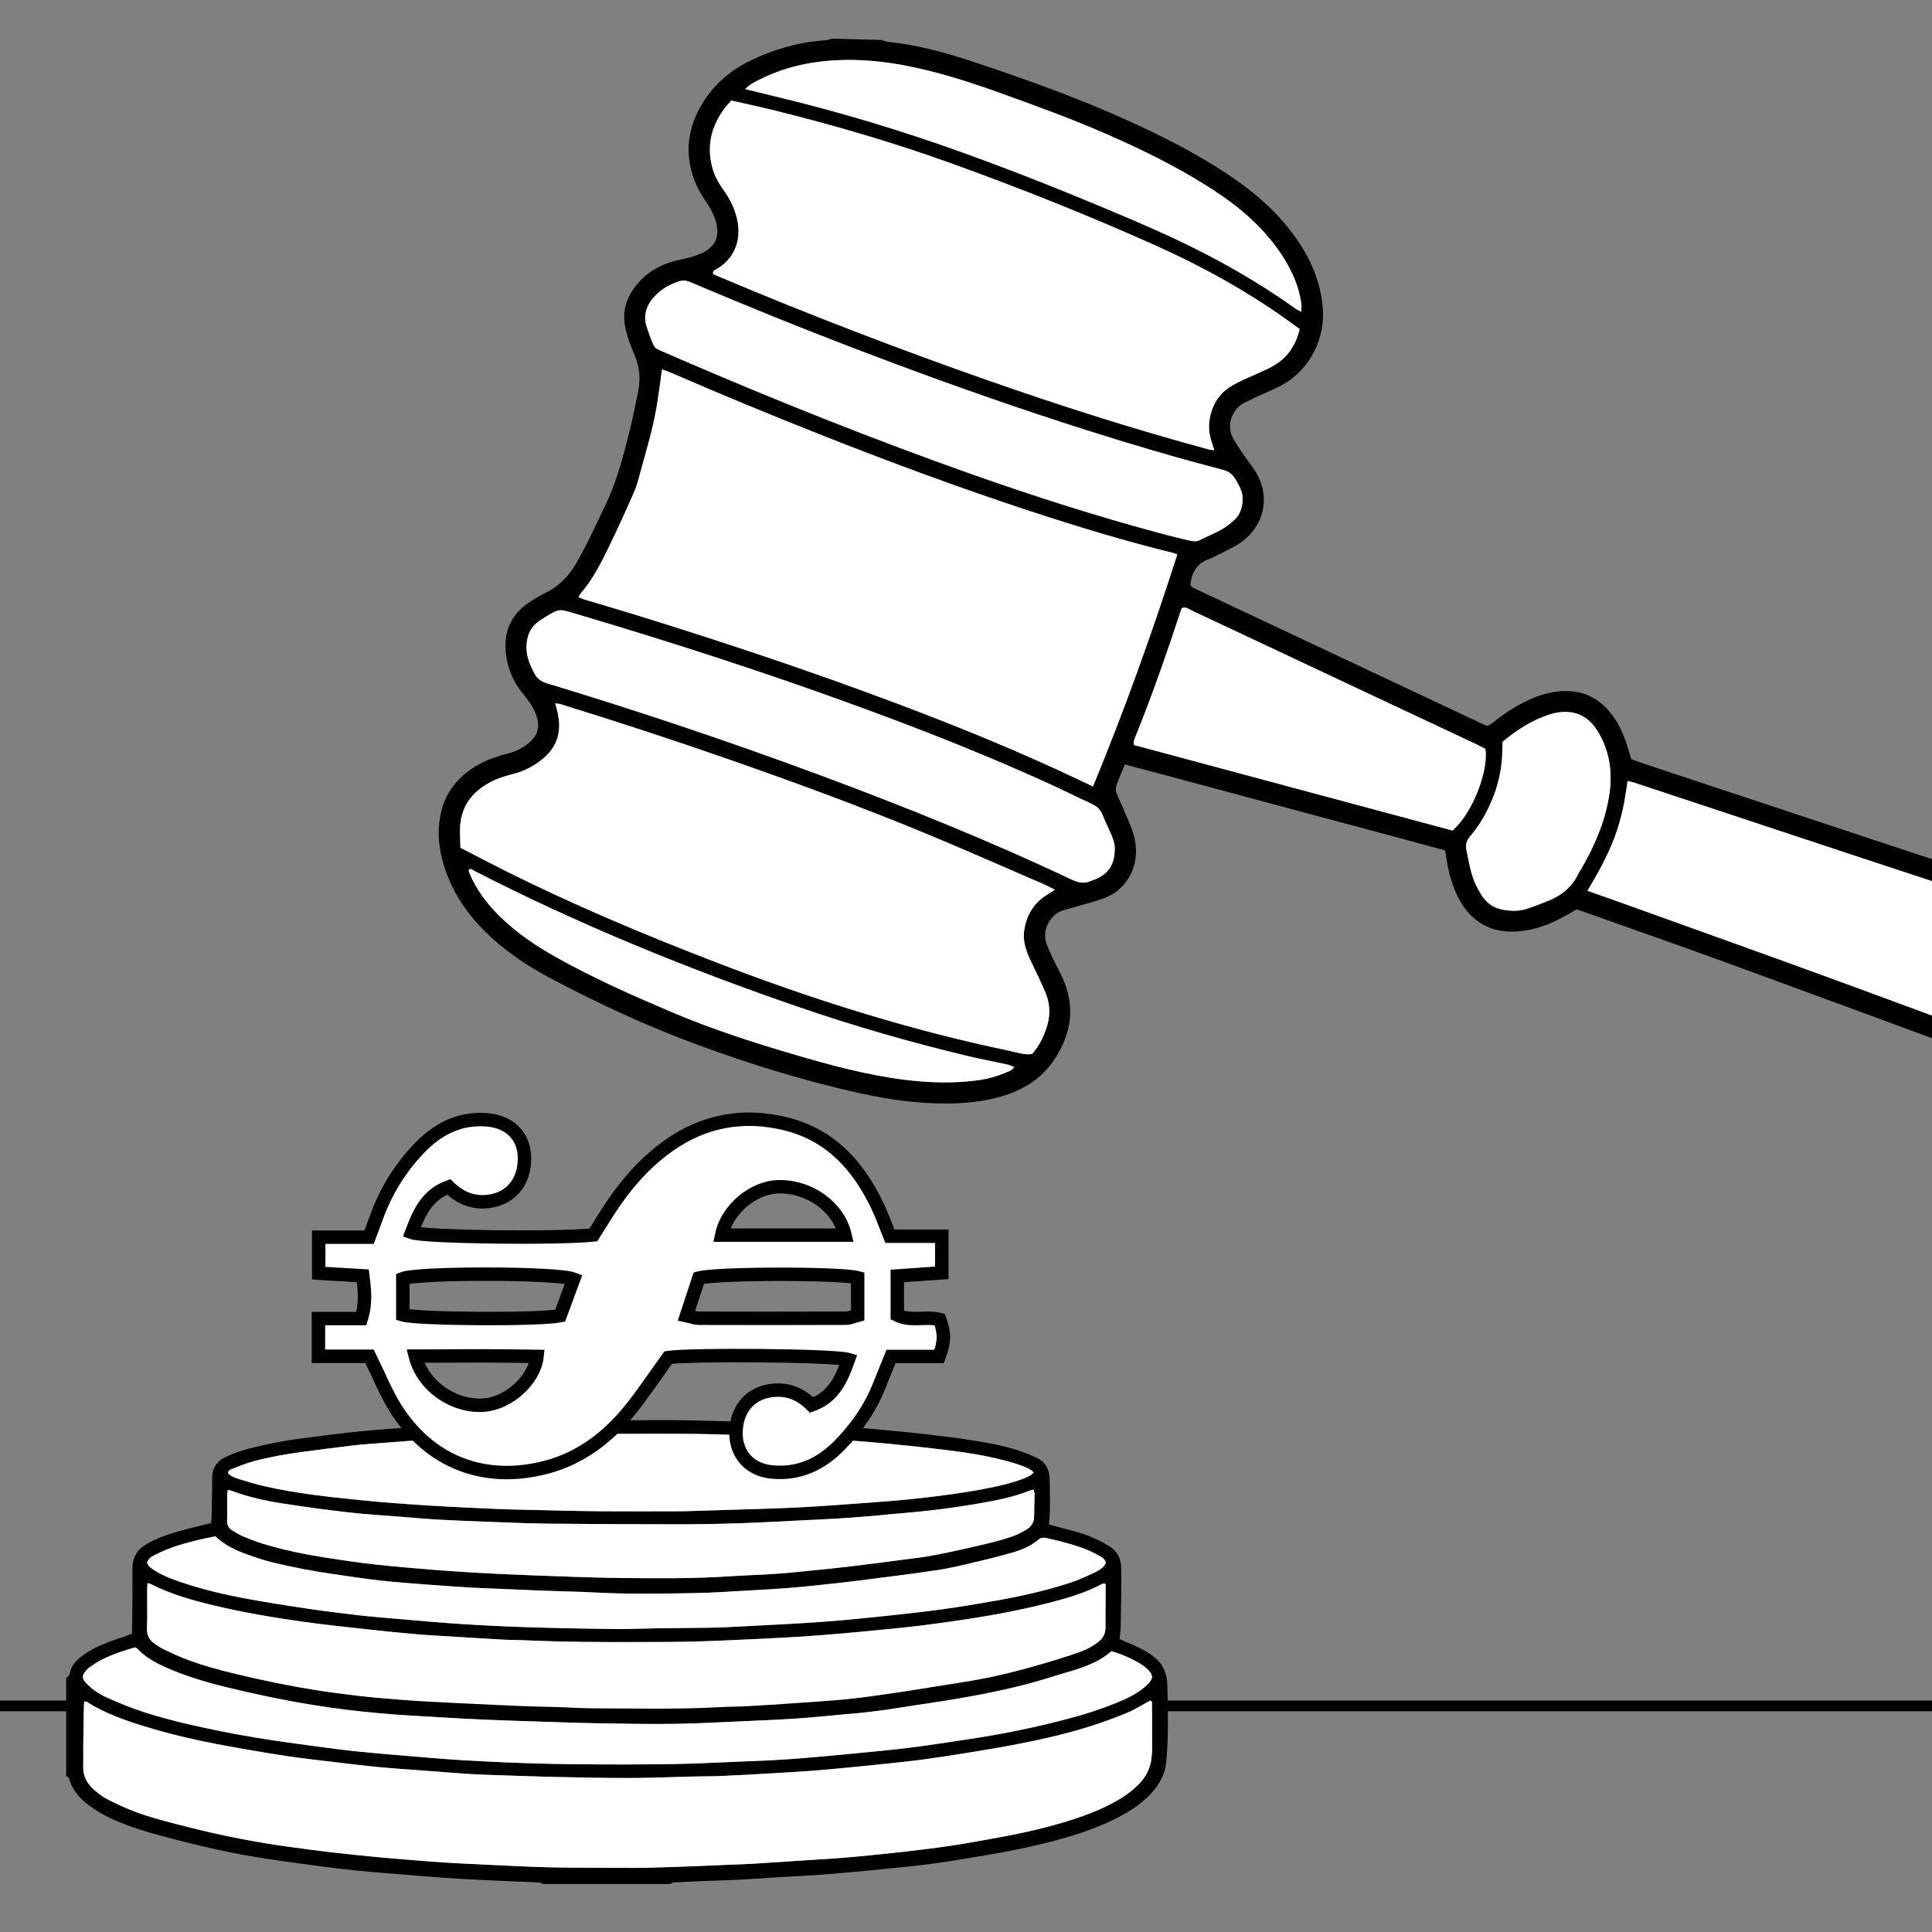 <?xml version="1.0" encoding="utf-8"?>
<!-- Generator: Adobe Illustrator 16.0.0, SVG Export Plug-In . SVG Version: 6.00 Build 0)  -->
<!DOCTYPE svg PUBLIC "-//W3C//DTD SVG 1.1//EN" "http://www.w3.org/Graphics/SVG/1.1/DTD/svg11.dtd">
<svg version="1.1" id="Layer_1" xmlns="http://www.w3.org/2000/svg" xmlns:xlink="http://www.w3.org/1999/xlink" x="0px" y="0px"
	 width="720px" height="720px" viewBox="0 0 720 720" enable-background="new 0 0 720 720" xml:space="preserve">
<rect x="0" y="0" width="720" height="720" fill="#808080" stroke="none"/>
<line fill="none" stroke="#000000" stroke-width="4" stroke-miterlimit="10" x1="0" y1="635.741" x2="720" y2="635.741"/>
<g>
	<path fill-rule="evenodd" clip-rule="evenodd" d="M24.665,625.303c0.704-0.393,1.213-0.879,1.368-1.755
		c0.468-2.687,2.16-4.569,4.229-6.178c3.016-2.344,6.426-3.966,9.958-5.336c2.066-0.803,4.195-1.449,6.288-2.182
		c0.829-0.287,1.643-0.611,2.658-0.993c0.034-1.235,0.086-2.44,0.094-3.646c0.047-6.899,0.142-13.8,0.102-20.697
		c-0.023-4.074,1.716-6.996,5.187-9.031c3.871-2.27,8.071-3.703,12.358-4.894c3.842-1.067,7.729-1.978,11.746-2.995
		c0.068-0.703,0.194-1.459,0.209-2.218c0.086-4.783,0.22-9.564,0.199-14.349c-0.016-3.732,1.517-6.335,4.901-7.988
		c2.82-1.375,5.749-2.38,8.76-3.167c7.211-1.892,14.535-3.201,21.929-4.106c6.62-0.813,13.227-1.736,19.86-2.386
		c6.748-0.661,13.522-1.069,20.286-1.556c5.43-0.39,10.865-0.782,16.3-1.086c3.887-0.217,7.781-0.306,11.671-0.416
		c8.226-0.237,16.452-0.525,24.675-0.664c12.345-0.207,24.691-0.329,37.036-0.432c4.671-0.039,9.348,0.029,14.02,0.137
		c8.001,0.183,16.004,0.379,24.005,0.674c6.104,0.229,12.209,0.609,18.312,0.937c5.553,0.296,11.103,0.56,16.65,0.932
		c4.214,0.279,8.419,0.677,12.625,1.072c4.98,0.471,9.965,0.937,14.932,1.515c5.626,0.656,11.26,1.312,16.857,2.199
		c5.922,0.937,11.843,1.967,17.561,3.837c2.422,0.79,4.812,1.734,7.099,2.849c3.218,1.566,4.567,4.415,4.624,7.886
		c0.098,5.55,0.364,11.105-0.276,16.87c1.438,0.385,2.798,0.77,4.169,1.114c4.308,1.086,8.621,2.174,12.69,3.997
		c2.02,0.904,3.994,1.945,5.869,3.117c2.872,1.797,4.169,4.688,4.217,7.901c0.104,7.228-0.058,14.462-0.162,21.691
		c-0.024,1.548-0.268,3.094-0.427,4.862c0.874,0.39,1.75,0.803,2.639,1.174c3.604,1.488,7.12,3.103,10.232,5.527
		c3.33,2.592,4.761,6.089,4.898,10.119c0.196,5.668,0.26,11.344,0.207,17.014c-0.036,4-0.228,8.009-0.597,11.99
		c-0.423,4.596-2.589,8.438-5.707,11.793c-3.928,4.229-8.746,7.172-13.872,9.678c-7.016,3.432-14.409,5.825-21.935,7.831
		c-8.484,2.263-17.085,3.997-25.739,5.448c-6.573,1.104-13.144,2.255-19.75,3.131c-6.827,0.907-13.695,1.551-20.553,2.233
		c-6.633,0.656-13.276,1.274-19.925,1.802c-4.765,0.38-9.546,0.576-14.317,0.869c-5.77,0.353-11.535,0.761-17.304,1.072
		c-4.112,0.223-8.224,0.313-12.335,0.481c-3.997,0.162-7.996,0.329-11.99,0.546c-0.502,0.029-0.989,0.374-1.48,0.573
		c-15.803,0-31.609,0-47.415,0c-0.492-0.199-0.978-0.55-1.478-0.573c-6.439-0.301-12.881-0.522-19.321-0.829
		c-5.221-0.245-10.436-0.536-15.649-0.881c-4.436-0.296-8.864-0.69-13.295-1.055c-6.204-0.507-12.413-0.957-18.607-1.559
		c-5.09-0.494-10.167-1.101-15.23-1.789c-8.257-1.122-16.525-2.184-24.735-3.575c-10.075-1.711-20.03-4.01-29.912-6.633
		c-5.686-1.51-11.377-2.998-16.891-5.096c-4.583-1.744-9.044-3.732-13.051-6.596c-3.772-2.694-7.039-5.817-8.292-10.515
		c-0.157-0.589-0.526-0.958-1.174-0.968C24.665,649.79,24.665,637.546,24.665,625.303z M31.374,634.062
		c-0.055,0.824-0.125,1.475-0.139,2.132c-0.076,4.778-0.154,9.56-0.207,14.341c-0.026,2.558,0.068,5.121-0.021,7.677
		c-0.115,3.348,1.151,6.034,3.536,8.304c1.789,1.698,3.743,3.181,5.942,4.264c2.885,1.423,5.796,2.819,8.789,3.991
		c7.046,2.76,14.406,4.483,21.725,6.341c11.961,3.031,24.052,5.396,36.272,7.08c5.503,0.758,11.009,1.512,16.525,2.149
		c5.851,0.678,11.715,1.24,17.576,1.811c3.539,0.345,7.086,0.625,10.63,0.91c4.543,0.363,9.081,0.764,13.632,1.043
		c5.655,0.349,11.32,0.612,16.985,0.871c7.433,0.34,14.872,0.762,22.311,0.924c8.898,0.19,17.796,0.154,26.697,0.198
		c3.225,0.016,6.453,0.037,9.68-0.044c5.775-0.146,11.55-0.341,17.325-0.562c7.109-0.272,14.213-0.594,21.322-0.895
		c0.334-0.016,0.667-0.034,0.999-0.055c5.325-0.349,10.645-0.701,15.97-1.047c4.546-0.295,9.094-0.567,13.64-0.884
		c2.885-0.201,5.768-0.421,8.642-0.701c5.751-0.56,11.505-1.111,17.247-1.771c5.961-0.686,11.922-1.392,17.852-2.283
		c5.932-0.892,11.827-1.985,17.728-3.055c9.405-1.708,18.723-3.801,27.824-6.757c6.243-2.026,12.335-4.431,17.948-7.909
		c2.28-1.415,4.373-3.047,6.293-4.92c2.992-2.911,4.771-6.387,5.095-10.571c0.076-1,0.157-1.999,0.162-2.998
		c0.016-5.45,0.014-10.901-0.005-16.35c-0.003-0.505,0.198-1.119-0.612-1.58c-0.474,0.254-1.035,0.555-1.601,0.855
		c-2.349,1.256-4.619,2.699-7.067,3.722c-3.887,1.627-7.852,3.089-11.854,4.418c-9.285,3.087-18.816,5.263-28.404,7.153
		c-6.751,1.332-13.554,2.42-20.347,3.531c-5.37,0.879-10.753,1.697-16.148,2.414c-4.627,0.615-9.272,1.067-13.912,1.557
		c-5.084,0.536-10.174,1.054-15.262,1.537c-4.093,0.391-8.189,0.765-12.288,1.065c-4.768,0.348-9.539,0.636-14.31,0.907
		c-6.102,0.351-12.204,0.703-18.309,0.968c-3.557,0.157-7.12,0.126-10.677,0.212c-7.888,0.186-15.777,0.533-23.668,0.555
		c-9.228,0.023-18.458-0.184-27.683-0.377c-7.111-0.149-14.221-0.424-21.33-0.662c-3.557-0.12-7.114-0.214-10.666-0.437
		c-4.881-0.304-9.751-0.719-14.629-1.083c-3.324-0.248-6.651-0.476-9.973-0.734c-3.546-0.275-7.099-0.513-10.635-0.879
		c-5.084-0.525-10.159-1.13-15.233-1.742c-5.958-0.722-11.927-1.362-17.856-2.263c-7.575-1.15-15.131-2.438-22.669-3.823
		c-10.378-1.907-20.668-4.235-30.753-7.368c-7.329-2.275-14.556-4.831-21.068-9.034C32.236,634.106,31.983,634.144,31.374,634.062z
		 M411.778,590.11c-0.293,0.032-0.659-0.023-0.915,0.115c-6.121,3.291-12.728,5.25-19.395,6.979
		c-15.941,4.135-32.2,6.562-48.511,8.623c-7.161,0.905-14.364,1.51-21.552,2.231c-2.762,0.277-5.529,0.521-8.297,0.748
		c-4.541,0.374-9.081,0.774-13.627,1.064c-5.545,0.355-11.098,0.639-16.648,0.895c-7.88,0.363-15.764,0.762-23.647,0.983
		c-6.67,0.188-13.35,0.173-20.022,0.199c-14.791,0.058-29.579-0.003-44.357-0.693c-2.446-0.115-4.896-0.07-7.339-0.204
		c-6.212-0.343-12.424-0.743-18.633-1.127c-4.436-0.275-8.882-0.479-13.311-0.861c-5.977-0.518-11.948-1.121-17.911-1.78
		c-8.171-0.9-16.355-1.729-24.492-2.872c-11.108-1.562-22.172-3.432-33.094-6.026c-8.108-1.928-16.138-4.148-23.624-7.959
		c-0.361-0.184-0.774-0.262-1.423-0.474c-0.063,1.109-0.146,1.959-0.146,2.812c-0.016,4.672,0.125,9.351-0.06,14.015
		c-0.107,2.654,0.878,4.498,2.979,5.893c1.02,0.675,2.032,1.381,3.128,1.906c2.5,1.201,5.012,2.406,7.596,3.414
		c6.526,2.545,13.271,4.396,20.082,6.01c9.508,2.255,19.075,4.235,28.722,5.789c5.482,0.884,10.998,1.548,16.512,2.228
		c3.196,0.396,6.413,0.657,9.625,0.929c4.541,0.382,9.082,0.779,13.627,1.057c5.77,0.354,11.545,0.6,17.32,0.877
		c6.769,0.324,13.538,0.666,20.312,0.938c4.554,0.183,9.112,0.235,13.669,0.379c4.111,0.134,8.218,0.439,12.324,0.447
		c15.902,0.04,31.808,0.445,47.702-0.434c3.327-0.186,6.67-0.168,10-0.354c5.992-0.329,11.982-0.706,17.966-1.13
		c6.539-0.46,13.088-0.863,19.606-1.54c6.183-0.642,12.345-1.53,18.497-2.451c8.236-1.234,16.447-2.637,24.68-3.902
		c13.653-2.101,26.896-5.822,40.013-10.052c2.004-0.646,4.002-1.362,5.906-2.249c1.496-0.698,2.935-1.593,4.239-2.607
		c1.635-1.271,2.673-2.998,2.694-5.147c0.05-5.342,0.06-10.68,0.07-16.018C412.045,590.566,411.891,590.372,411.778,590.11z
		 M385.241,548.759c-1.047-1.177-2.286-1.689-3.511-2.171c-1.443-0.57-2.927-1.049-4.415-1.488
		c-7.585-2.244-15.374-3.547-23.188-4.527c-10.583-1.326-21.202-2.425-31.829-3.321c-8.744-0.738-17.524-1.097-26.294-1.521
		c-9.767-0.473-19.538-0.928-29.31-1.205c-7.559-0.217-15.128-0.193-22.692-0.201c-8.676-0.008-17.352,0.07-26.03,0.104
		c-7.894,0.031-15.782,0.065-23.671,0.505c-7.988,0.449-15.994,0.594-23.99,0.881c-1.668,0.058-3.332,0.142-4.996,0.254
		c-4.768,0.327-9.536,0.67-14.302,1.018c-2.88,0.212-5.759,0.441-8.639,0.675c-3.544,0.285-7.101,0.489-10.629,0.899
		c-6.4,0.746-12.782,1.604-19.172,2.438c-6.061,0.79-12.074,1.878-17.979,3.442c-2.775,0.737-5.456,1.852-8.142,2.888
		c-0.641,0.246-1.504,0.536-1.454,1.616c1.09,1.151,2.579,1.689,4.038,2.145c3.175,0.986,6.366,1.959,9.604,2.697
		c11.942,2.728,24.105,4.007,36.262,5.23c8.182,0.824,16.389,1.405,24.597,1.926c8.647,0.549,17.31,0.928,25.967,1.315
		c4.331,0.193,8.67,0.251,13.004,0.345c8.113,0.179,16.227,0.416,24.34,0.487c9.897,0.083,19.799,0.021,29.702,0.018
		c1.001,0,2.003-0.002,3.002-0.031c6.22-0.186,12.439-0.366,18.659-0.575c7.999-0.265,16.002-0.442,23.995-0.863
		c8.652-0.458,17.297-1.109,25.941-1.753c5.984-0.447,11.969-0.904,17.933-1.568c8.83-0.984,17.646-2.13,26.369-3.871
		c4.248-0.851,8.475-1.797,12.537-3.343C382.393,550.65,383.886,550.161,385.241,548.759z M414.2,615.355
		c-4.909,4.27-10.906,6.262-17.027,7.999c-1.922,0.544-3.829,1.143-5.733,1.742c-11.681,3.68-23.645,6.102-35.696,8.134
		c-4.928,0.829-9.887,1.48-14.82,2.273c-8.008,1.284-16.017,2.561-24.115,3.193c-2.77,0.217-5.532,0.539-8.301,0.776
		c-4.538,0.39-9.076,0.824-13.625,1.106c-5.435,0.34-10.878,0.567-16.321,0.801c-9.104,0.39-18.209,0.937-27.319,1.062
		c-9.782,0.136-19.572-0.075-29.357-0.243c-7.446-0.128-14.89-0.416-22.336-0.656c-6.33-0.204-12.665-0.408-18.994-0.68
		c-5.44-0.233-10.881-0.529-16.316-0.861c-7.658-0.465-15.322-0.837-22.959-1.532c-8.184-0.748-16.342-1.753-24.469-3.068
		c-11.192-1.81-22.274-4.101-33.27-6.829c-7.554-1.87-14.984-4.143-22.102-7.342c-3.771-1.697-7.35-3.703-10.221-6.774
		c-0.212-0.228-0.56-0.332-0.918-0.533c-4.242,1.229-8.458,2.61-12.429,4.624c-1.577,0.801-3.065,1.797-4.515,2.819
		c-0.709,0.5-1.287,1.217-1.831,1.909c-0.878,1.117-0.787,2.362,0.089,3.367c1.017,1.163,2.134,2.291,3.39,3.183
		c1.527,1.091,3.18,2.062,4.891,2.838c3.133,1.42,6.303,2.783,9.536,3.952c7.527,2.726,15.27,4.719,23.069,6.486
		c10.08,2.286,20.233,4.167,30.46,5.655c5.168,0.753,10.342,1.462,15.518,2.147c4.737,0.627,9.476,1.273,14.226,1.768
		c5.749,0.6,11.508,1.078,17.268,1.554c7.536,0.625,15.065,1.311,22.609,1.761c8.767,0.52,17.54,0.915,26.317,1.18
		c8.448,0.256,16.902,0.365,25.355,0.384c14.014,0.031,28.028,0.034,42.034-0.646c6.997-0.34,13.996-0.553,20.995-0.895
		c4.106-0.202,8.213-0.503,12.309-0.843c6.314-0.528,12.628-1.091,18.931-1.708c7.078-0.693,14.166-1.344,21.223-2.233
		c7.161-0.899,14.294-2.062,21.438-3.12c10.551-1.566,21.011-3.623,31.365-6.176c7.982-1.969,15.897-4.182,23.514-7.318
		c2.981-1.227,5.933-2.545,8.584-4.409c1.178-0.827,2.323-1.734,3.316-2.771c1.818-1.904,1.784-3.264-0.122-5.16
		c-0.937-0.929-2.03-1.747-3.168-2.419C421.417,617.933,417.959,616.449,414.2,615.355z M84.908,555.248
		c-0.094,0.672-0.232,1.198-0.235,1.724c-0.023,3.226,0.058,6.455-0.047,9.678c-0.058,1.778,0.625,2.984,2.119,3.815
		c1.261,0.704,2.474,1.521,3.798,2.074c2.354,0.984,4.739,1.915,7.171,2.682c10.742,3.374,21.84,5.061,32.94,6.656
		c6.486,0.934,13.015,1.593,19.543,2.189c7.857,0.717,15.725,1.326,23.597,1.817c7.988,0.5,15.981,0.874,23.977,1.169
		c11.333,0.419,22.664,0.9,34.002,1.018c13.229,0.137,26.467,0.268,39.688-0.606c5.768-0.382,11.548-0.536,17.315-0.923
		c4.546-0.307,9.082-0.785,13.617-1.237c4.975-0.497,9.952-1.005,14.917-1.599c6.285-0.75,12.565-1.577,18.842-2.406
		c4.072-0.539,8.171-0.971,12.199-1.755c6.319-1.231,12.602-2.66,18.868-4.127c3.348-0.785,6.67-1.711,9.929-2.794
		c1.875-0.625,3.672-1.58,5.38-2.597c1.808-1.078,2.867-2.699,2.861-4.949c-0.008-2.777,0.145-5.556,0.176-8.333
		c0.005-0.494-0.225-0.991-0.382-1.621c-0.623,0.167-1.052,0.24-1.446,0.395c-5.088,2.006-10.399,3.232-15.748,4.208
		c-10.494,1.912-21.066,3.338-31.706,4.183c-2.992,0.235-5.974,0.589-8.961,0.842c-4.431,0.377-8.861,0.767-13.297,1.049
		c-5.21,0.33-10.431,0.561-15.649,0.816c-7.546,0.369-15.092,0.809-22.643,1.062c-7.224,0.24-14.454,0.387-21.68,0.384
		c-16.465-0.005-32.927-0.07-49.39-0.232c-7.334-0.071-14.665-0.405-21.997-0.673c-6.332-0.229-12.665-0.468-18.989-0.82
		c-4.996-0.28-9.976-0.73-14.961-1.128c-6.204-0.494-12.424-0.855-18.607-1.562c-8.056-0.918-16.096-1.99-24.11-3.23
		c-6.693-1.035-13.331-2.422-19.695-4.856C85.913,555.408,85.479,555.371,84.908,555.248z M54.777,582.309
		c0.458,1.522,1.752,2.233,2.956,3.008c2.636,1.692,5.529,2.849,8.466,3.879c8.618,3.021,17.485,5.093,26.449,6.732
		c7.211,1.32,14.456,2.456,21.709,3.531c6.264,0.931,12.549,1.739,18.842,2.453c5.521,0.622,11.066,1.067,16.606,1.538
		c7.418,0.63,14.838,1.315,22.269,1.784c8.208,0.518,16.428,0.923,24.649,1.179c10.671,0.335,21.343,0.544,32.02,0.673
		c5.333,0.062,10.671-0.188,16.007-0.262c6.34-0.089,12.68-0.128,19.023-0.215c2.336-0.031,4.671-0.094,7.002-0.206
		c6.884-0.338,13.768-0.688,20.647-1.064c4.773-0.262,9.547-0.558,14.315-0.882c3.214-0.217,6.432-0.474,9.641-0.779
		c5.532-0.525,11.066-1.064,16.591-1.674c6.408-0.706,12.821-1.387,19.203-2.275c6.489-0.905,12.957-1.975,19.412-3.11
		c9.523-1.674,18.963-3.751,28.165-6.753c3.154-1.028,6.193-2.443,9.209-3.848c1.689-0.787,3.313-1.812,4.146-3.528
		c-0.188-1.261-1.018-1.886-1.878-2.359c-1.742-0.968-3.502-1.948-5.352-2.676c-4.663-1.831-9.516-3.065-14.396-4.153
		c-1.177-0.262-2.341-0.474-3.466,0.471c-2.858,2.398-6.24,3.832-9.79,4.839c-3.737,1.057-7.491,2.063-11.272,2.945
		c-5.409,1.263-10.803,2.684-16.279,3.518c-10.321,1.574-20.7,2.804-31.057,4.125c-4.63,0.591-9.275,1.083-13.915,1.571
		c-3.761,0.396-7.522,0.779-11.289,1.062c-4.766,0.355-9.542,0.63-14.312,0.889c-6.772,0.366-13.541,0.866-20.318,0.983
		c-12.23,0.21-24.466,0.43-36.701-0.214c-6.659-0.348-13.332-0.453-19.999-0.704c-5.111-0.19-10.216-0.441-15.327-0.661
		c-3.667-0.157-7.336-0.249-11.001-0.466c-5.325-0.313-10.645-0.68-15.965-1.091c-6.094-0.474-12.199-0.892-18.272-1.569
		c-5.851-0.651-11.668-1.59-17.498-2.419c-7.371-1.052-14.679-2.451-21.918-4.188c-1.726-0.414-3.439-0.9-5.132-1.444
		c-6.037-1.938-12.042-3.954-16.721-8.409c-5.412,1.049-10.601,2.255-15.644,3.994c-2.302,0.795-4.546,1.792-6.735,2.859
		C56.592,580.015,55.311,580.783,54.777,582.309z"/>
	<path fill-rule="evenodd" clip-rule="evenodd" fill="#FFFFFF" d="M31.374,634.062c0.609,0.081,0.863,0.044,1.022,0.146
		c6.513,4.203,13.74,6.759,21.068,9.034c10.085,3.133,20.375,5.461,30.753,7.368c7.538,1.386,15.094,2.673,22.669,3.823
		c5.93,0.9,11.898,1.541,17.856,2.263c5.074,0.612,10.148,1.217,15.233,1.742c3.536,0.366,7.088,0.604,10.635,0.879
		c3.322,0.259,6.649,0.486,9.973,0.734c4.878,0.364,9.748,0.779,14.629,1.083c3.552,0.223,7.109,0.316,10.666,0.437
		c7.109,0.238,14.218,0.513,21.33,0.662c9.225,0.193,18.456,0.4,27.683,0.377c7.891-0.021,15.78-0.369,23.668-0.555
		c3.557-0.086,7.12-0.055,10.677-0.212c6.104-0.265,12.207-0.617,18.309-0.968c4.771-0.271,9.542-0.56,14.31-0.907
		c4.098-0.301,8.194-0.675,12.288-1.065c5.087-0.483,10.177-1.001,15.262-1.537c4.64-0.489,9.285-0.941,13.912-1.557
		c5.396-0.717,10.778-1.535,16.148-2.414c6.793-1.111,13.596-2.199,20.347-3.531c9.588-1.891,19.119-4.066,28.404-7.153
		c4.002-1.329,7.967-2.791,11.854-4.418c2.448-1.022,4.719-2.466,7.067-3.722c0.565-0.301,1.127-0.602,1.601-0.855
		c0.811,0.461,0.609,1.075,0.612,1.58c0.019,5.448,0.021,10.899,0.005,16.35c-0.005,0.999-0.086,1.998-0.162,2.998
		c-0.324,4.185-2.103,7.66-5.095,10.571c-1.92,1.873-4.013,3.505-6.293,4.92c-5.613,3.479-11.705,5.883-17.948,7.909
		c-9.102,2.956-18.419,5.049-27.824,6.757c-5.9,1.069-11.796,2.163-17.728,3.055c-5.93,0.892-11.891,1.598-17.852,2.283
		c-5.741,0.659-11.495,1.211-17.247,1.771c-2.875,0.28-5.757,0.5-8.642,0.701c-4.546,0.316-9.094,0.589-13.64,0.884
		c-5.325,0.346-10.645,0.698-15.97,1.047c-0.333,0.021-0.665,0.039-0.999,0.055c-7.109,0.301-14.213,0.622-21.322,0.895
		c-5.775,0.222-11.55,0.416-17.325,0.562c-3.228,0.081-6.455,0.06-9.68,0.044c-8.901-0.044-17.799-0.008-26.697-0.198
		c-7.438-0.162-14.877-0.584-22.311-0.924c-5.666-0.259-11.331-0.522-16.985-0.871c-4.551-0.279-9.089-0.68-13.632-1.043
		c-3.544-0.285-7.091-0.565-10.63-0.91c-5.861-0.57-11.725-1.133-17.576-1.811c-5.516-0.638-11.022-1.392-16.525-2.149
		c-12.22-1.685-24.312-4.049-36.272-7.08c-7.318-1.857-14.679-3.581-21.725-6.341c-2.992-1.172-5.903-2.568-8.789-3.991
		c-2.2-1.083-4.153-2.565-5.942-4.264c-2.385-2.27-3.651-4.956-3.536-8.304c0.089-2.556-0.005-5.119,0.021-7.677
		c0.052-4.781,0.131-9.562,0.207-14.341C31.248,635.537,31.318,634.887,31.374,634.062z"/>
	<path fill-rule="evenodd" clip-rule="evenodd" fill="#FFFFFF" d="M411.778,590.11c0.112,0.262,0.267,0.456,0.267,0.649
		c-0.011,5.338-0.021,10.676-0.07,16.018c-0.021,2.149-1.06,3.876-2.694,5.147c-1.305,1.015-2.743,1.909-4.239,2.607
		c-1.904,0.887-3.902,1.604-5.906,2.249c-13.117,4.229-26.359,7.951-40.013,10.052c-8.233,1.266-16.444,2.668-24.68,3.902
		c-6.152,0.921-12.314,1.81-18.497,2.451c-6.518,0.677-13.067,1.08-19.606,1.54c-5.984,0.424-11.974,0.801-17.966,1.13
		c-3.33,0.186-6.672,0.168-10,0.354c-15.895,0.879-31.8,0.474-47.702,0.434c-4.106-0.008-8.213-0.313-12.324-0.447
		c-4.557-0.144-9.115-0.196-13.669-0.379c-6.774-0.272-13.543-0.614-20.312-0.938c-5.775-0.277-11.55-0.523-17.32-0.877
		c-4.545-0.277-9.086-0.675-13.627-1.057c-3.212-0.271-6.429-0.533-9.625-0.929c-5.514-0.68-11.03-1.344-16.512-2.228
		c-9.646-1.554-19.214-3.534-28.722-5.789c-6.811-1.613-13.556-3.465-20.082-6.01c-2.584-1.008-5.095-2.213-7.596-3.414
		c-1.096-0.525-2.108-1.231-3.128-1.906c-2.101-1.395-3.086-3.238-2.979-5.893c0.186-4.664,0.044-9.343,0.06-14.015
		c0-0.853,0.083-1.702,0.146-2.812c0.648,0.212,1.062,0.29,1.423,0.474c7.485,3.811,15.515,6.031,23.624,7.959
		c10.922,2.595,21.986,4.465,33.094,6.026c8.137,1.143,16.321,1.972,24.492,2.872c5.963,0.659,11.935,1.263,17.911,1.78
		c4.428,0.383,8.875,0.586,13.311,0.861c6.209,0.384,12.421,0.784,18.633,1.127c2.443,0.134,4.894,0.089,7.339,0.204
		c14.778,0.69,29.566,0.751,44.357,0.693c6.672-0.026,13.352-0.011,20.022-0.199c7.883-0.222,15.767-0.62,23.647-0.983
		c5.55-0.256,11.103-0.539,16.648-0.895c4.546-0.29,9.086-0.69,13.627-1.064c2.768-0.228,5.535-0.471,8.297-0.748
		c7.188-0.722,14.391-1.326,21.552-2.231c16.311-2.061,32.569-4.488,48.511-8.623c6.667-1.729,13.273-3.688,19.395-6.979
		C411.119,590.087,411.485,590.143,411.778,590.11z"/>
	<path fill-rule="evenodd" clip-rule="evenodd" fill="#FFFFFF" d="M385.241,548.759c-1.355,1.402-2.849,1.892-4.292,2.443
		c-4.062,1.546-8.289,2.492-12.537,3.343c-8.723,1.741-17.539,2.887-26.369,3.871c-5.964,0.664-11.948,1.121-17.933,1.568
		c-8.644,0.644-17.289,1.295-25.941,1.753c-7.993,0.421-15.997,0.599-23.995,0.863c-6.22,0.209-12.439,0.39-18.659,0.575
		c-0.999,0.029-2.001,0.031-3.002,0.031c-9.903,0.003-19.805,0.065-29.702-0.018c-8.114-0.071-16.227-0.309-24.34-0.487
		c-4.334-0.094-8.673-0.151-13.004-0.345c-8.658-0.388-17.32-0.767-25.967-1.315c-8.208-0.521-16.415-1.102-24.597-1.926
		c-12.157-1.224-24.319-2.503-36.262-5.23c-3.238-0.738-6.429-1.711-9.604-2.697c-1.459-0.455-2.948-0.993-4.038-2.145
		c-0.05-1.08,0.813-1.37,1.454-1.616c2.686-1.036,5.367-2.15,8.142-2.888c5.906-1.564,11.919-2.652,17.979-3.442
		c6.39-0.834,12.771-1.691,19.172-2.438c3.528-0.41,7.085-0.614,10.629-0.899c2.88-0.233,5.759-0.463,8.639-0.675
		c4.766-0.348,9.534-0.69,14.302-1.018c1.664-0.112,3.327-0.196,4.996-0.254c7.996-0.287,16.002-0.432,23.99-0.881
		c7.889-0.439,15.777-0.474,23.671-0.505c8.678-0.034,17.354-0.112,26.03-0.104c7.564,0.008,15.134-0.016,22.692,0.201
		c9.772,0.277,19.543,0.732,29.31,1.205c8.77,0.424,17.55,0.782,26.294,1.521c10.627,0.896,21.246,1.995,31.829,3.321
		c7.814,0.98,15.604,2.283,23.188,4.527c1.488,0.439,2.972,0.918,4.415,1.488C382.955,547.069,384.194,547.582,385.241,548.759z"/>
	<path fill-rule="evenodd" clip-rule="evenodd" fill="#FFFFFF" d="M414.2,615.355c3.759,1.094,7.217,2.577,10.473,4.497
		c1.138,0.672,2.231,1.49,3.168,2.419c1.906,1.896,1.94,3.256,0.122,5.16c-0.993,1.036-2.139,1.943-3.316,2.771
		c-2.651,1.864-5.603,3.183-8.584,4.409c-7.616,3.137-15.531,5.35-23.514,7.318c-10.354,2.553-20.814,4.609-31.365,6.176
		c-7.144,1.059-14.276,2.221-21.438,3.12c-7.057,0.89-14.145,1.54-21.223,2.233c-6.303,0.617-12.617,1.18-18.931,1.708
		c-4.096,0.34-8.202,0.641-12.309,0.843c-7,0.342-13.999,0.555-20.995,0.895c-14.006,0.68-28.021,0.677-42.034,0.646
		c-8.454-0.019-16.907-0.128-25.355-0.384c-8.778-0.265-17.55-0.66-26.317-1.18c-7.543-0.45-15.073-1.136-22.609-1.761
		c-5.759-0.476-11.519-0.954-17.268-1.554c-4.75-0.494-9.489-1.141-14.226-1.768c-5.176-0.686-10.35-1.395-15.518-2.147
		c-10.227-1.488-20.38-3.369-30.46-5.655c-7.8-1.768-15.542-3.761-23.069-6.486c-3.233-1.169-6.403-2.532-9.536-3.952
		c-1.711-0.776-3.364-1.747-4.891-2.838c-1.255-0.892-2.373-2.02-3.39-3.183c-0.876-1.005-0.968-2.25-0.089-3.367
		c0.544-0.692,1.122-1.409,1.831-1.909c1.449-1.022,2.938-2.019,4.515-2.819c3.97-2.014,8.187-3.395,12.429-4.624
		c0.358,0.201,0.707,0.306,0.918,0.533c2.872,3.071,6.45,5.077,10.221,6.774c7.117,3.199,14.548,5.472,22.102,7.342
		c10.996,2.729,22.078,5.02,33.27,6.829c8.126,1.315,16.285,2.32,24.469,3.068c7.637,0.695,15.301,1.067,22.959,1.532
		c5.435,0.332,10.875,0.628,16.316,0.861c6.33,0.271,12.665,0.476,18.994,0.68c7.446,0.24,14.89,0.528,22.336,0.656
		c9.785,0.168,19.575,0.379,29.357,0.243c9.11-0.125,18.215-0.672,27.319-1.062c5.443-0.233,10.886-0.461,16.321-0.801
		c4.548-0.282,9.086-0.717,13.625-1.106c2.77-0.237,5.532-0.56,8.301-0.776c8.098-0.633,16.107-1.909,24.115-3.193
		c4.934-0.793,9.893-1.444,14.82-2.273c12.052-2.032,24.016-4.454,35.696-8.134c1.904-0.6,3.812-1.198,5.733-1.742
		C403.294,621.617,409.291,619.625,414.2,615.355z"/>
	<path fill-rule="evenodd" clip-rule="evenodd" fill="#FFFFFF" d="M84.908,555.248c0.57,0.123,1.004,0.16,1.397,0.312
		c6.364,2.435,13.002,3.821,19.695,4.856c8.014,1.24,16.054,2.312,24.11,3.23c6.183,0.706,12.403,1.067,18.607,1.562
		c4.985,0.397,9.965,0.848,14.961,1.128c6.324,0.353,12.657,0.591,18.989,0.82c7.332,0.268,14.663,0.602,21.997,0.673
		c16.462,0.162,32.925,0.228,49.39,0.232c7.227,0.003,14.456-0.144,21.68-0.384c7.551-0.254,15.097-0.693,22.643-1.062
		c5.218-0.256,10.439-0.486,15.649-0.816c4.436-0.282,8.867-0.672,13.297-1.049c2.987-0.253,5.969-0.606,8.961-0.842
		c10.64-0.845,21.212-2.271,31.706-4.183c5.349-0.976,10.66-2.202,15.748-4.208c0.395-0.154,0.823-0.228,1.446-0.395
		c0.157,0.63,0.387,1.127,0.382,1.621c-0.031,2.777-0.184,5.556-0.176,8.333c0.006,2.25-1.054,3.871-2.861,4.949
		c-1.708,1.017-3.505,1.972-5.38,2.597c-3.259,1.083-6.581,2.009-9.929,2.794c-6.267,1.467-12.549,2.896-18.868,4.127
		c-4.028,0.784-8.127,1.216-12.199,1.755c-6.277,0.829-12.557,1.656-18.842,2.406c-4.964,0.594-9.942,1.102-14.917,1.599
		c-4.535,0.452-9.071,0.931-13.617,1.237c-5.767,0.387-11.547,0.541-17.315,0.923c-13.221,0.874-26.458,0.743-39.688,0.606
		c-11.338-0.117-22.669-0.599-34.002-1.018c-7.996-0.295-15.989-0.669-23.977-1.169c-7.873-0.491-15.74-1.101-23.597-1.817
		c-6.528-0.597-13.057-1.256-19.543-2.189c-11.101-1.596-22.198-3.282-32.94-6.656c-2.432-0.767-4.817-1.697-7.171-2.682
		c-1.324-0.554-2.537-1.37-3.798-2.074c-1.494-0.831-2.176-2.037-2.119-3.815c0.104-3.223,0.023-6.452,0.047-9.678
		C84.676,556.446,84.814,555.92,84.908,555.248z"/>
	<path fill-rule="evenodd" clip-rule="evenodd" fill="#FFFFFF" d="M54.777,582.309c0.534-1.525,1.815-2.294,3.089-2.916
		c2.189-1.067,4.434-2.064,6.735-2.859c5.042-1.739,10.232-2.945,15.644-3.994c4.679,4.455,10.684,6.472,16.721,8.409
		c1.692,0.544,3.406,1.03,5.132,1.444c7.24,1.736,14.548,3.136,21.918,4.188c5.83,0.829,11.647,1.768,17.498,2.419
		c6.073,0.678,12.178,1.096,18.272,1.569c5.32,0.411,10.64,0.777,15.965,1.091c3.665,0.217,7.334,0.309,11.001,0.466
		c5.111,0.22,10.216,0.471,15.327,0.661c6.667,0.251,13.339,0.356,19.999,0.704c12.235,0.644,24.471,0.424,36.701,0.214
		c6.777-0.117,13.546-0.617,20.318-0.983c4.771-0.259,9.546-0.533,14.312-0.889c3.767-0.283,7.527-0.667,11.289-1.062
		c4.64-0.488,9.285-0.98,13.915-1.571c10.357-1.321,20.736-2.551,31.057-4.125c5.477-0.834,10.87-2.255,16.279-3.518
		c3.781-0.882,7.535-1.889,11.272-2.945c3.55-1.007,6.932-2.44,9.79-4.839c1.125-0.944,2.289-0.732,3.466-0.471
		c4.88,1.088,9.732,2.322,14.396,4.153c1.85,0.728,3.609,1.708,5.352,2.676c0.86,0.474,1.689,1.099,1.878,2.359
		c-0.832,1.716-2.456,2.741-4.146,3.528c-3.016,1.404-6.055,2.819-9.209,3.848c-9.202,3.002-18.642,5.079-28.165,6.753
		c-6.455,1.136-12.923,2.205-19.412,3.11c-6.382,0.889-12.795,1.569-19.203,2.275c-5.524,0.609-11.059,1.148-16.591,1.674
		c-3.209,0.306-6.426,0.562-9.641,0.779c-4.768,0.324-9.542,0.62-14.315,0.882c-6.879,0.376-13.763,0.727-20.647,1.064
		c-2.331,0.112-4.666,0.175-7.002,0.206c-6.343,0.087-12.683,0.126-19.023,0.215c-5.335,0.073-10.674,0.324-16.007,0.262
		c-10.677-0.129-21.348-0.338-32.02-0.673c-8.221-0.256-16.441-0.661-24.649-1.179c-7.431-0.469-14.851-1.154-22.269-1.784
		c-5.54-0.471-11.084-0.916-16.606-1.538c-6.293-0.714-12.578-1.522-18.842-2.453c-7.253-1.075-14.498-2.211-21.709-3.531
		c-8.963-1.64-17.831-3.711-26.449-6.732c-2.937-1.03-5.83-2.187-8.466-3.879C56.53,584.542,55.235,583.831,54.777,582.309z"/>
</g>
<g>
	<path fill-rule="evenodd" clip-rule="evenodd" d="M328.601,14.91c0.756,0.239,1.496,0.617,2.269,0.695
		c10.171,1.03,20.021,3.567,29.688,6.732c23.269,7.615,46.267,15.952,68.358,26.6c10.502,5.061,20.729,10.613,30.361,17.194
		c9.365,6.395,17.697,13.875,24.18,23.276c5.016,7.285,8.346,15.179,9.385,24.051c1.457,12.392-4.525,24.371-15.496,30.277
		c-2.584,1.392-5.348,2.45-8.014,3.688c-1.939,0.902-3.887,1.796-5.779,2.792c-4.059,2.125-6.869,8.015-3.982,13.163
		c1.045,1.863,2.213,3.661,3.41,5.426c1.512,2.212,3.193,4.308,4.656,6.547c6.436,9.839,3.316,21.921-6.699,27.759
		c-2.541,1.481-5.211,2.741-7.832,4.078c-0.834,0.427-1.686,0.836-2.562,1.152c-4.605,1.652-6.523,5.162-6.945,9.788
		c0.348,0.329,0.588,0.693,0.92,0.851c36.539,17.209,73.086,34.403,109.445,51.509c1.701-0.214,2.543-1.367,3.582-2.153
		c4.291-3.241,8.787-6.14,13.779-8.188c4.115-1.687,8.342-2.699,12.871-2.609c6.338,0.128,11.336,2.764,15.406,7.429
		c3.047,3.489,5.002,7.584,6.465,11.931c0.643,1.901,1.188,3.828,1.854,5.987c1.764,0.635,3.617,1.361,5.504,1.986
		c39.721,13.159,79.422,26.379,119.184,39.438c33.658,11.057,67.365,21.973,101.08,32.864c15.391,4.971,30.779,9.984,46.301,14.504
		c14.896,4.342,29.697,8.93,44.338,14.062c41.711,14.628,82.236,32.026,121.561,52.21c12.492,6.415,24.762,13.262,37.131,19.914
		c0.945,0.502,1.885,1.015,2.523,1.357c4.805-1.28,9.293-2.55,13.828-3.677c5.129-1.274,10.375-1.433,15.564-0.745
		c11.107,1.467,17.773,8.225,20.336,17.894c0.242,0.895,0.266,1.846,0.418,2.766c0.217,1.303,0.465,2.602,0.697,3.903
		c-0.131,4.821-0.262,9.646-0.393,14.469c-0.334,1.828-0.762,3.647-0.959,5.483c-0.16,1.481-0.371,2.907-1.078,4.246
		c-3.908,7.384-8.477,14.287-14.832,19.828c-1.805,1.578-3.762,3.05-5.844,4.233c-8.445,4.801-16.875,4.528-25.07-0.63
		c-4.949-3.109-8.783-7.424-12.223-12.083c-1.42-1.938-2.783-3.946-3.973-6.038c-1.121-1.961-2.697-3.226-4.703-4.173
		c-4.615-2.19-9.453-3.776-14.373-5.013c-9.205-2.318-18.453-4.459-27.723-6.476c-8.756-1.903-17.623-3.297-26.328-5.386
		c-9.615-2.299-19.146-4.999-28.641-7.761c-30.457-8.848-60.25-19.596-89.633-31.524c-19.574-7.949-39.129-15.944-58.83-23.584
		c-21.062-8.171-42.258-16.022-63.443-23.867c-37.611-13.933-75.234-27.823-112.902-41.599
		c-18.834-6.885-37.777-13.478-56.674-20.205c-0.375-0.132-0.768-0.206-1.295-0.343c-1.078,0.625-2.229,1.295-3.373,1.954
		c-4.918,2.813-10.061,5.051-15.697,5.898c-7.182,1.083-13.893,0.135-19.512-4.98c-2.926-2.662-4.959-5.95-6.5-9.557
		c-1.635-3.837-2.625-7.866-3.305-11.969c-0.178-1.052-0.357-2.1-0.576-3.373c-19.861-5.437-39.738-10.694-59.594-16.03
		c-19.842-5.327-39.668-10.71-59.71-15.993c-1.142,2.777-2.156,5.092-3.034,7.452c-0.486,1.288-0.356,2.633,0.207,3.917
		c0.963,2.207,1.9,4.422,2.875,6.626c1.458,3.303,2.955,6.582,3.688,10.167c1.986,9.792-3.15,18.328-10.871,21.435
		c-2.594,1.041-5.322,1.741-8.006,2.542c-2.561,0.76-5.15,1.419-7.713,2.171c-4.614,1.358-8.473,7.214-6.172,12.981
		c0.596,1.491,1.221,2.969,1.918,4.416c1.107,2.29,2.311,4.531,3.421,6.817c5.511,11.366,3.951,22.091-3.12,32.21
		c-4.732,6.768-11.455,10.728-19.26,12.996c-6.608,1.916-13.386,2.599-20.235,2.625c-10.888,0.046-21.604-1.454-32.226-3.791
		c-20.537-4.526-40.588-10.709-60.308-17.945c-19.114-7.009-37.556-15.566-55.531-25.111c-8.9-4.726-17.202-10.378-24.366-17.545
		c-7.531-7.53-13.02-16.278-15.689-26.678c-1.524-5.936-1.776-11.894-0.321-17.877c1.626-6.705,5.582-11.774,11.14-15.683
		c3.433-2.413,7.285-3.934,11.268-5.154c1.023-0.315,2.072-0.542,3.104-0.83c2.476-0.694,4.726-1.856,6.742-3.455
		c3.837-3.048,4.743-6.455,2.978-11.023c-1.077-2.79-2.757-5.188-4.667-7.455c-3.82-4.543-5.99-9.766-6.541-15.685
		c-0.687-7.394,1.735-13.45,7.784-17.849c2.159-1.567,4.467-2.988,6.867-4.138c5.152-2.474,8.847-6.288,11.673-11.212
		c4.134-7.215,7.528-14.78,11.117-22.26c4.022-8.402,6.251-17.358,8.55-26.297c1.298-5.049,2.266-10.186,3.322-15.299
		c0.972-4.712,0.581-9.275-1.361-13.753c-1.488-3.431-2.793-6.933-3.494-10.663c-0.969-5.218,0.289-9.849,3.279-14.05
		c3.715-5.219,8.824-8.501,14.973-10.173c1.932-0.528,3.925-0.829,5.853-1.382c1.663-0.473,3.35-0.999,4.884-1.778
		c4.775-2.422,6.336-6.154,4.91-11.382c-0.676-2.471-1.794-4.729-3.234-6.868c-1.418-2.105-2.859-4.244-3.897-6.543
		c-4.996-11.033-3.827-21.65,2.627-31.738c4.374-6.833,10.468-11.778,17.746-15.245c8.653-4.114,17.737-6.705,27.338-7.348
		c0.906-0.062,1.795-0.41,2.692-0.629C316.272,14.573,322.438,14.741,328.601,14.91z M591.609,331.98
		c3.914,1.376,7.309,2.547,10.689,3.761c26.787,9.642,53.609,19.194,80.355,28.964c26.494,9.68,52.916,19.559,79.355,29.393
		c19.295,7.18,38.633,14.257,57.822,21.709c20.562,7.983,41.006,16.276,61.445,24.569c28.51,11.567,57.371,22.118,86.852,30.94
		c17.174,5.14,34.463,9.798,52.139,12.949c11.186,1.995,22.275,4.501,33.246,7.459c5.682,1.529,11.316,3.219,16.695,5.662
		c3.641,1.647,6.514,3.958,8.6,7.501c1.963,3.326,4.404,6.389,6.842,9.402c2.189,2.718,4.828,4.986,7.895,6.756
		c4.641,2.673,9.352,2.912,14.203,0.629c3.199-1.501,5.908-3.672,8.336-6.198c4.098-4.283,7.529-9.057,10.164-14.378
		c0.646-1.297,1.189-2.721,1.402-4.145c0.652-4.367,1.369-8.74,1.225-13.182c-0.113-3.622-0.502-7.199-1.688-10.665
		c-1.846-5.396-5.598-8.703-11.021-10.147c-1.406-0.372-2.904-0.442-4.369-0.547c-7.93-0.56-15.383,1.471-22.686,4.271
		c-1.236,0.473-2.465,0.975-3.738,1.482c-1.225-0.68-2.387-1.336-3.561-1.975c-11.275-6.146-22.479-12.44-33.859-18.393
		c-22.887-11.976-46.279-22.878-70.061-32.948c-20.076-8.503-40.41-16.353-61.023-23.453c-13.264-4.574-26.705-8.604-40.17-12.566
		c-14.744-4.337-29.373-9.077-44.002-13.807c-36.117-11.681-72.225-23.42-108.312-35.209c-21.984-7.183-43.926-14.492-65.879-21.753
		c-16.502-5.458-32.99-10.935-49.486-16.393c-0.721-0.238-1.48-0.372-2.455-0.612c-0.629,3.786-1.043,7.354-1.852,10.827
		c-0.814,3.511-1.83,6.998-3.086,10.369c-1.268,3.375-2.83,6.653-4.469,9.866C595.535,325.313,593.656,328.377,591.609,331.98z
		 M438.729,206.674c-0.426-0.194-0.768-0.418-1.148-0.51c-18.186-4.45-36.077-9.888-53.854-15.733
		c-25.784-8.475-51.233-17.88-76.477-27.847c-19.399-7.659-38.667-15.635-57.802-23.928c-0.925-0.403-1.913-0.67-2.739-0.956
		c-0.699,4.86-1.248,9.499-2.042,14.099c-1.419,8.188-3.809,16.139-6.006,24.139c-0.671,2.442-1.256,4.946-2.272,7.25
		c-3.129,7.101-6.31,14.182-9.725,21.145c-2.829,5.761-5.736,11.51-9.951,16.452c-0.4,0.464-0.695,1.014-1.19,1.748
		c1,0.392,1.709,0.726,2.453,0.951c6.269,1.883,12.568,3.689,18.821,5.628c32.819,10.161,65.407,21.003,97.562,33.111
		c23.022,8.67,45.797,17.947,68.021,28.525c1.68,0.798,3.355,1.593,4.939,2.346C419.035,264.703,429.303,236.03,438.729,206.674z
		 M171.582,315.916c5.385,2.778,10.348,5.4,15.36,7.922c26.189,13.171,53.174,24.512,80.517,35.019
		c35.368,13.593,71.413,24.975,108.544,32.711c2.827,0.589,5.655,1.662,8.593,1.231c2.479-2.714,3.998-5.84,5.191-9.118
		c1.604-4.431,1.762-8.929-0.008-13.352c-1.037-2.603-2.289-5.122-3.467-7.668c-1.121-2.428-2.406-4.792-3.365-7.282
		c-1.064-2.759-1.703-5.688-1.255-8.661c0.913-6.04,3.901-10.747,9.327-13.773c0.664-0.369,1.279-0.831,2.086-1.363
		c-1.445-0.734-2.609-1.397-3.834-1.926c-14.854-6.409-29.645-12.976-44.596-19.156c-23.848-9.854-48.063-18.769-72.425-27.268
		c-20.571-7.178-41.27-13.977-62.085-20.411c-0.96-0.298-1.948-0.703-3.247-0.65c0.349,1.304,0.656,2.301,0.887,3.314
		c1.495,6.512,0.202,12.197-4.923,16.784c-3.468,3.109-7.497,5.16-11.975,6.257c-3.146,0.771-6.172,1.822-8.972,3.406
		c-6.098,3.451-9.887,8.559-10.431,15.685C171.305,310.262,171.541,312.941,171.582,315.916z M484.361,122.649
		c-1.723-1.256-3.008-2.212-4.311-3.142c-15.402-11.02-31.881-20.151-49.139-27.896c-24.768-11.115-49.976-21.17-75.504-30.405
		c-21.755-7.871-43.939-14.371-66.387-19.957c-5.434-1.354-10.916-2.511-16.496-3.787c-0.956,1.12-1.879,2.078-2.661,3.139
		c-4.794,6.518-6.522,13.703-4.472,21.62c0.775,3.001,2.22,5.728,4.027,8.253c1.879,2.626,3.47,5.395,4.508,8.475
		c1.22,3.628,1.727,7.332,0.87,11.07c-1.005,4.379-3.593,7.698-7.416,10.083c-0.698,0.435-1.878,0.598-1.622,2.032
		c1.042,0.455,2.128,0.942,3.23,1.406c32.404,13.652,65.212,26.279,98.392,37.921c27.381,9.604,55.006,18.439,83.021,26.015
		c0.59,0.161,1.221,0.184,2.146,0.317c-0.438-1.364-0.76-2.355-1.084-3.347c-1.236-3.824-1.16-7.625,0.121-11.429
		c1.396-4.122,4-7.295,7.725-9.408c2.785-1.583,5.754-2.84,8.684-4.139c2.936-1.307,5.912-2.514,8.529-4.428
		C480.721,131.983,483.1,127.81,484.361,122.649z M415.426,316.855c0.16-1.59-0.324-3.542-1.11-5.402
		c-1.091-2.591-2.386-5.097-3.388-7.719c-0.777-2.042-2.161-3.254-4.073-4.142c-4.976-2.303-9.878-4.763-14.863-7.047
		c-22.261-10.197-44.986-19.251-67.947-27.722c-36.385-13.426-73.249-25.386-110.44-36.362c-5.293-1.562-5.307-1.557-10.042,1.27
		c-1.149,0.683-2.294,1.398-3.334,2.234c-1.701,1.371-2.891,3.097-3.483,5.26c-1.42,5.178,0.127,9.764,2.67,14.171
		c0.974,1.693,2.392,2.626,4.351,3.221c33.78,10.235,67.235,21.44,100.337,33.698c32.359,11.979,64.349,24.845,95.551,39.607
		c2.367,1.12,4.521,1.424,6.889,0.374c0.734-0.327,1.522-0.52,2.246-0.862C413.055,325.422,415.356,322.108,415.426,316.855z
		 M463.082,186.671c0.264-3.148-1.232-5.684-2.775-8.223c-1.1-1.803-2.531-2.828-4.678-3.388
		c-16.949-4.403-33.742-9.348-50.434-14.649c-23.958-7.607-47.678-15.887-71.227-24.667c-19.794-7.379-39.461-15.075-58.969-23.173
		c-5.804-2.412-11.617-4.801-17.385-7.287c-1.419-0.611-2.768-0.963-4.26-0.513c-3.933,1.191-7.39,3.201-10.025,6.374
		c-2.642,3.179-3.642,6.81-2.265,10.874c0.559,1.644,1.131,3.292,1.775,4.906c1.089,2.746,1.109,2.748,3.643,3.871
		c2.689,1.189,5.385,2.353,8.089,3.516c35.37,15.23,71.113,29.511,107.426,42.354c22.941,8.114,46.109,15.527,69.607,21.862
		c3.615,0.973,7.244,1.895,10.887,2.745c1.537,0.355,3.086,0.808,4.699-0.014c2.615-1.34,5.363-2.437,7.93-3.871
		c1.729-0.966,3.34-2.22,4.824-3.554C462.027,191.951,462.898,189.433,463.082,186.671z M553.561,279.058
		c-1.062-0.537-1.998-1.041-2.951-1.493c-20.805-9.778-41.613-19.548-62.418-29.329c-14.631-6.88-29.254-13.791-43.904-20.64
		c-1.129-0.529-2.197-1.585-3.906-0.998c-5.348,16.186-10.896,32.36-17.357,48.204c-0.251,0.617-0.402,1.274-0.584,1.918
		c-0.027,0.107,0.049,0.245,0.211,0.933c39.391,10.608,79.064,21.237,118.611,31.852
		C548.816,303.065,554.805,287.238,553.561,279.058z M277.702,33.192c4.75,1.162,8.876,2.182,13.008,3.184
		c23.023,5.569,45.668,12.424,67.957,20.439c22.282,8.008,44.217,16.906,65.964,26.25c20.334,8.733,39.916,18.887,57.961,31.812
		c0.629,0.453,1.34,0.781,2.354,1.359c0.031-1.132,0.148-1.898,0.061-2.634c-0.453-3.749-1.5-7.337-3.033-10.784
		c-2.693-6.057-6.477-11.378-10.891-16.296c-6.324-7.056-13.865-12.577-21.84-17.571c-11.592-7.259-23.848-13.255-36.355-18.754
		c-12.864-5.653-26.059-10.452-39.264-15.217c-12.088-4.362-24.294-8.315-36.952-10.68c-10.866-2.032-21.806-2.646-32.773-1.097
		c-7.319,1.036-14.359,3.172-20.985,6.523C281.265,30.56,279.572,31.372,277.702,33.192z M377.984,397.642
		c-0.908-0.332-1.721-0.742-2.586-0.929c-4.96-1.089-9.96-2.013-14.896-3.196c-21.063-5.049-41.871-11.009-62.354-18.045
		c-41.646-14.306-82.344-30.875-121.547-51.009c-0.525-0.271-1.047-0.901-1.76-0.457c-0.075,0.142-0.197,0.268-0.175,0.356
		c0.138,0.507,0.266,1.025,0.479,1.507c2.503,5.714,6.135,10.648,10.521,15.046c6.479,6.503,14.005,11.592,21.987,16.041
		c13.796,7.698,28.221,14.087,42.741,20.255c14.657,6.223,29.789,11.127,45.049,15.618c13.725,4.039,27.521,7.798,41.775,9.576
		c8.804,1.099,17.611,1.369,26.424,0.284c3.715-0.457,7.367-1.354,10.834-2.833C375.672,399.344,377.045,399.055,377.984,397.642z
		 M559.971,276.459c-0.033,1.241-0.07,2.302-0.088,3.366c-0.145,7.194-1.768,14.047-4.844,20.548
		c-1.898,4.009-4.186,7.8-7.064,11.167c-1.342,1.568-1.928,3.16-1.504,5.135c0.705,3.265,1.225,6.588,2.219,9.766
		c0.748,2.393,1.943,4.698,3.248,6.853c1.717,2.83,4.236,4.926,7.525,5.605c3.148,0.654,6.41,0.819,9.537-0.212
		c2.914-0.96,5.789-2.061,8.605-3.256c4.568-1.934,8.229-4.93,10.428-9.508c0.342-0.724,0.838-1.371,1.232-2.066
		c4.922-8.516,8.818-17.414,10.404-27.212c1.35-8.342,0.367-16.275-3.953-23.648c-3.389-5.792-8.34-8.504-15.107-7.483
		c-0.922,0.14-1.84,0.354-2.73,0.629C571.117,268.229,565.338,271.988,559.971,276.459z"/>
	<path fill-rule="evenodd" clip-rule="evenodd" fill="#FFFFFF" d="M591.609,331.98c2.047-3.603,3.926-6.667,5.549-9.86
		c1.639-3.213,3.201-6.491,4.469-9.866c1.256-3.371,2.271-6.858,3.086-10.369c0.809-3.474,1.223-7.041,1.852-10.827
		c0.975,0.241,1.734,0.375,2.455,0.612c16.496,5.458,32.984,10.935,49.486,16.393c21.953,7.262,43.895,14.571,65.879,21.753
		c36.088,11.789,72.195,23.528,108.312,35.209c14.629,4.729,29.258,9.47,44.002,13.807c13.465,3.962,26.906,7.992,40.17,12.566
		c20.613,7.101,40.947,14.95,61.023,23.453c23.781,10.07,47.174,20.973,70.061,32.948c11.381,5.952,22.584,12.247,33.859,18.393
		c1.174,0.639,2.336,1.295,3.561,1.975c1.273-0.508,2.502-1.01,3.738-1.482c7.303-2.801,14.756-4.831,22.686-4.271
		c1.465,0.104,2.963,0.175,4.369,0.547c5.424,1.444,9.176,4.751,11.021,10.147c1.186,3.466,1.574,7.043,1.688,10.665
		c0.145,4.441-0.572,8.814-1.225,13.182c-0.213,1.424-0.756,2.848-1.402,4.145c-2.635,5.321-6.066,10.095-10.164,14.378
		c-2.428,2.526-5.137,4.697-8.336,6.198c-4.852,2.283-9.562,2.044-14.203-0.629c-3.066-1.77-5.705-4.038-7.895-6.756
		c-2.438-3.014-4.879-6.076-6.842-9.402c-2.086-3.543-4.959-5.854-8.6-7.501c-5.379-2.443-11.014-4.133-16.695-5.662
		c-10.971-2.958-22.061-5.464-33.246-7.459c-17.676-3.151-34.965-7.81-52.139-12.949c-29.48-8.822-58.342-19.373-86.852-30.94
		c-20.439-8.293-40.883-16.586-61.445-24.569c-19.189-7.452-38.527-14.529-57.822-21.709c-26.439-9.834-52.861-19.713-79.355-29.393
		c-26.746-9.77-53.568-19.322-80.355-28.964C598.918,334.527,595.523,333.356,591.609,331.98z"/>
	<path fill-rule="evenodd" clip-rule="evenodd" fill="#FFFFFF" d="M438.729,206.674c-9.426,29.356-19.693,58.029-31.41,86.419
		c-1.584-0.753-3.26-1.548-4.939-2.346c-22.224-10.579-44.998-19.855-68.021-28.525c-32.156-12.108-64.744-22.951-97.562-33.111
		c-6.253-1.939-12.553-3.745-18.821-5.628c-0.744-0.225-1.453-0.56-2.453-0.951c0.495-0.734,0.791-1.284,1.19-1.748
		c4.215-4.942,7.122-10.69,9.951-16.452c3.416-6.963,6.596-14.044,9.725-21.145c1.016-2.303,1.601-4.808,2.272-7.25
		c2.197-8,4.586-15.951,6.006-24.139c0.794-4.6,1.343-9.238,2.042-14.099c0.826,0.286,1.814,0.553,2.739,0.956
		c19.135,8.292,38.403,16.269,57.802,23.928c25.244,9.967,50.693,19.372,76.477,27.847c17.776,5.845,35.668,11.283,53.854,15.733
		C437.961,206.255,438.303,206.479,438.729,206.674z"/>
	<path fill-rule="evenodd" clip-rule="evenodd" fill="#FFFFFF" d="M171.582,315.916c-0.041-2.975-0.276-5.654-0.076-8.299
		c0.543-7.126,4.333-12.234,10.431-15.685c2.799-1.584,5.825-2.636,8.972-3.406c4.478-1.097,8.507-3.148,11.975-6.257
		c5.125-4.587,6.418-10.272,4.923-16.784c-0.231-1.013-0.538-2.01-0.887-3.314c1.299-0.053,2.287,0.353,3.247,0.65
		c20.815,6.434,41.514,13.233,62.085,20.411c24.361,8.499,48.577,17.415,72.425,27.268c14.951,6.18,29.742,12.747,44.596,19.156
		c1.225,0.529,2.389,1.192,3.834,1.926c-0.807,0.532-1.422,0.995-2.086,1.363c-5.426,3.026-8.414,7.733-9.327,13.773
		c-0.448,2.972,0.19,5.901,1.255,8.661c0.959,2.49,2.244,4.854,3.365,7.282c1.178,2.546,2.43,5.065,3.467,7.668
		c1.77,4.423,1.611,8.921,0.008,13.352c-1.193,3.278-2.713,6.404-5.191,9.118c-2.938,0.431-5.766-0.643-8.593-1.231
		c-37.131-7.736-73.177-19.118-108.544-32.711c-27.343-10.506-54.328-21.847-80.517-35.019
		C181.929,321.316,176.966,318.694,171.582,315.916z"/>
	<path fill-rule="evenodd" clip-rule="evenodd" fill="#FFFFFF" d="M484.361,122.649c-1.262,5.161-3.641,9.334-7.838,12.394
		c-2.617,1.914-5.594,3.121-8.529,4.428c-2.93,1.299-5.898,2.557-8.684,4.139c-3.725,2.113-6.328,5.286-7.725,9.408
		c-1.281,3.804-1.357,7.604-0.121,11.429c0.324,0.991,0.646,1.983,1.084,3.347c-0.926-0.133-1.557-0.156-2.146-0.317
		c-28.016-7.576-55.641-16.41-83.021-26.015c-33.179-11.642-65.988-24.269-98.392-37.921c-1.102-0.464-2.188-0.952-3.23-1.406
		c-0.256-1.434,0.924-1.597,1.622-2.032c3.823-2.385,6.41-5.704,7.416-10.083c0.857-3.738,0.351-7.441-0.87-11.07
		c-1.038-3.08-2.629-5.849-4.508-8.475c-1.808-2.525-3.252-5.252-4.027-8.253c-2.05-7.917-0.322-15.102,4.472-21.62
		c0.782-1.062,1.706-2.02,2.661-3.139c5.581,1.276,11.062,2.433,16.496,3.787c22.448,5.586,44.632,12.086,66.387,19.957
		c25.528,9.235,50.736,19.29,75.504,30.405c17.258,7.746,33.736,16.877,49.139,27.896
		C481.354,120.437,482.639,121.393,484.361,122.649z"/>
	<path fill-rule="evenodd" clip-rule="evenodd" fill="#FFFFFF" d="M415.426,316.855c-0.069,5.253-2.371,8.567-6.639,10.58
		c-0.724,0.342-1.512,0.535-2.246,0.862c-2.367,1.051-4.521,0.747-6.889-0.374c-31.202-14.762-63.191-27.627-95.551-39.607
		c-33.103-12.258-66.557-23.463-100.337-33.698c-1.959-0.595-3.377-1.528-4.351-3.221c-2.542-4.408-4.09-8.993-2.67-14.171
		c0.592-2.164,1.782-3.889,3.483-5.26c1.04-0.836,2.185-1.551,3.334-2.234c4.735-2.826,4.75-2.832,10.042-1.27
		c37.191,10.976,74.056,22.936,110.44,36.362c22.961,8.471,45.687,17.525,67.947,27.722c4.985,2.284,9.888,4.744,14.863,7.047
		c1.912,0.887,3.296,2.1,4.073,4.142c1.002,2.622,2.297,5.127,3.388,7.719C415.102,313.313,415.586,315.265,415.426,316.855z"/>
	<path fill-rule="evenodd" clip-rule="evenodd" fill="#FFFFFF" d="M463.082,186.671c-0.184,2.762-1.055,5.28-3.137,7.161
		c-1.484,1.334-3.096,2.588-4.824,3.554c-2.566,1.434-5.314,2.53-7.93,3.871c-1.613,0.822-3.162,0.369-4.699,0.014
		c-3.643-0.851-7.271-1.772-10.887-2.745c-23.498-6.335-46.666-13.748-69.607-21.862c-36.313-12.843-72.056-27.123-107.426-42.354
		c-2.704-1.163-5.4-2.327-8.089-3.516c-2.534-1.123-2.554-1.125-3.643-3.871c-0.644-1.614-1.216-3.262-1.775-4.906
		c-1.377-4.063-0.377-7.695,2.265-10.874c2.635-3.173,6.092-5.183,10.025-6.374c1.493-0.451,2.841-0.098,4.26,0.513
		c5.768,2.486,11.581,4.875,17.385,7.287c19.507,8.098,39.174,15.794,58.969,23.173c23.549,8.781,47.269,17.061,71.227,24.667
		c16.691,5.301,33.484,10.246,50.434,14.649c2.146,0.56,3.578,1.584,4.678,3.388C461.85,180.987,463.346,183.523,463.082,186.671z"
		/>
	<path fill-rule="evenodd" clip-rule="evenodd" fill="#FFFFFF" d="M553.561,279.058c1.244,8.181-4.744,24.008-12.299,30.447
		c-39.547-10.615-79.221-21.244-118.611-31.852c-0.162-0.688-0.238-0.826-0.211-0.933c0.182-0.644,0.333-1.301,0.584-1.918
		c6.461-15.843,12.01-32.018,17.357-48.204c1.709-0.587,2.777,0.469,3.906,0.998c14.65,6.849,29.273,13.76,43.904,20.64
		c20.805,9.78,41.613,19.55,62.418,29.329C551.562,278.017,552.498,278.521,553.561,279.058z"/>
	<path fill-rule="evenodd" clip-rule="evenodd" fill="#FFFFFF" d="M277.702,33.192c1.87-1.821,3.563-2.632,5.211-3.465
		c6.626-3.351,13.666-5.487,20.985-6.523c10.967-1.549,21.907-0.935,32.773,1.097c12.657,2.365,24.864,6.317,36.952,10.68
		c13.205,4.765,26.399,9.564,39.264,15.217c12.508,5.5,24.764,11.495,36.355,18.754c7.975,4.994,15.516,10.515,21.84,17.571
		c4.414,4.918,8.197,10.239,10.891,16.296c1.533,3.446,2.58,7.035,3.033,10.784c0.088,0.736-0.029,1.502-0.061,2.634
		c-1.014-0.578-1.725-0.907-2.354-1.359c-18.045-12.926-37.627-23.079-57.961-31.812c-21.747-9.345-43.683-18.242-65.964-26.25
		c-22.289-8.015-44.934-14.87-67.957-20.439C286.578,35.375,282.452,34.354,277.702,33.192z"/>
	<path fill-rule="evenodd" clip-rule="evenodd" fill="#FFFFFF" d="M377.984,397.642c-0.939,1.413-2.312,1.702-3.508,2.215
		c-3.467,1.479-7.119,2.376-10.834,2.833c-8.813,1.085-17.621,0.814-26.424-0.284c-14.254-1.778-28.051-5.537-41.775-9.576
		c-15.26-4.491-30.393-9.396-45.049-15.618c-14.52-6.168-28.944-12.557-42.741-20.255c-7.982-4.449-15.507-9.537-21.987-16.041
		c-4.386-4.398-8.018-9.333-10.521-15.046c-0.213-0.481-0.342-1-0.479-1.507c-0.022-0.088,0.1-0.214,0.175-0.356
		c0.713-0.444,1.235,0.186,1.76,0.457c39.204,20.133,79.901,36.703,121.547,51.009c20.483,7.036,41.291,12.996,62.354,18.045
		c4.937,1.184,9.937,2.107,14.896,3.196C376.264,396.899,377.076,397.31,377.984,397.642z"/>
	<path fill-rule="evenodd" clip-rule="evenodd" fill="#FFFFFF" d="M559.971,276.459c5.367-4.472,11.146-8.23,17.908-10.317
		c0.891-0.275,1.809-0.489,2.73-0.629c6.768-1.021,11.719,1.691,15.107,7.483c4.32,7.373,5.303,15.306,3.953,23.648
		c-1.586,9.799-5.482,18.696-10.404,27.212c-0.395,0.696-0.891,1.343-1.232,2.066c-2.199,4.579-5.859,7.574-10.428,9.508
		c-2.816,1.195-5.691,2.296-8.605,3.256c-3.127,1.031-6.389,0.866-9.537,0.212c-3.289-0.679-5.809-2.775-7.525-5.605
		c-1.305-2.155-2.5-4.46-3.248-6.853c-0.994-3.178-1.514-6.501-2.219-9.766c-0.424-1.975,0.162-3.567,1.504-5.135
		c2.879-3.368,5.166-7.158,7.064-11.167c3.076-6.5,4.699-13.354,4.844-20.548C559.9,278.762,559.938,277.7,559.971,276.459z"/>
</g>
<g id="wXjg9f.tif">
	<g>
		<path fill="#FFFFFF" stroke="#000000" stroke-width="5" stroke-miterlimit="10" d="M350.004,505.516c-5.796,0-11.791,0-17.927,0
			c-1.574,3.878-3.014,7.356-4.398,10.856c-3.347,8.457-8.478,15.761-14.781,22.204c-6.888,7.039-15.112,10.972-25.281,9.983
			c-7.897-0.766-13.16-6.202-13.324-14.049c-0.181-8.745,4.842-15.067,12.769-16.244c5.97-0.886,11.015,0.919,15.425,5.335
			c8.212-2.958,11.118-9.658,13.698-16.932c-5.298-1.602-58.745-2.011-67.163-0.743c-4.933,6.798-9.472,13.731-14.698,20.099
			c-8.113,9.883-18.179,17.453-30.657,20.746c-22.991,6.067-43.53-1.728-56.266-21.968c-3.657-5.812-6.21-12.32-9.688-19.355
			c-5.822,0-12.202,0-19.039,0c0-4.891,0-9.005,0-14.059c5.441,0,10.682,0,15.97,0c1.772-5.63,1.259-10.403,0.563-15.938
			c-5.357-0.315-10.616-0.625-16.432-0.968c0-4.388,0-8.513,0-13.422c6.055,0,12.207,0,18.763,0
			c1.037-2.776,1.899-5.007,2.706-7.257c3.528-9.835,8.912-18.55,16.153-26.042c6.819-7.055,14.898-11.261,25.118-10.436
			c8.404,0.68,13.826,6.008,13.943,14.11c0.132,9.057-5.159,15.319-13.482,16.304c-5.778,0.684-10.506-1.3-14.734-5.414
			c-8.223,2.976-11.123,9.798-13.833,16.98c4.884,1.741,53.737,2.342,67.703,0.924c1.077-1.716,2.381-3.755,3.65-5.814
			c6.508-10.568,14.112-20.156,24.353-27.415c13.425-9.517,28.229-12.083,44.022-8.104c16.441,4.144,26.699,15.574,33.774,30.304
			c1.725,3.59,3.046,7.373,4.727,11.497c6.38,0,12.585,0,19.346,0c0,4.67,0,8.776,0,13.655c-5.359,0.377-10.78,0.757-16.588,1.164
			c0,5.169,0,9.764,0,14.582c5.135,2.526,10.695,0.319,15.827,1.641C352.051,496.792,352.045,500.056,350.004,505.516z
			 M260.442,476.289c-1.515,4.604-3.011,9.147-4.617,14.027c2.083,0.447,3.35,0.953,4.617,0.956
			c18.287,0.051,36.572,0.058,54.858-0.017c1.436-0.006,2.867-0.702,4.319-1.083c0-5.011,0-9.579,0-13.999
			C313.403,474.443,267.1,474.448,260.442,476.289z M150.12,490.016c5.43,1.618,50.832,1.891,58.621,0.313
			c1.572-4.261,3.307-8.963,5.035-13.647c-6.025-2.42-57.975-2.42-63.656-0.194C150.12,481.005,150.12,485.588,150.12,490.016z
			 M314.915,460.298c-2.421-10.49-13.103-18.164-24.595-18.035c-9.496,0.106-19.41,8.344-21.37,18.035
			C284.286,460.298,299.55,460.298,314.915,460.298z M154.765,505.383c2.789,11.201,14.478,19.158,25.688,18.26
			c9.16-0.734,18.725-9.339,19.687-18.161C185.049,505.211,170.02,505.302,154.765,505.383z"/>
	</g>
</g>
</svg>
